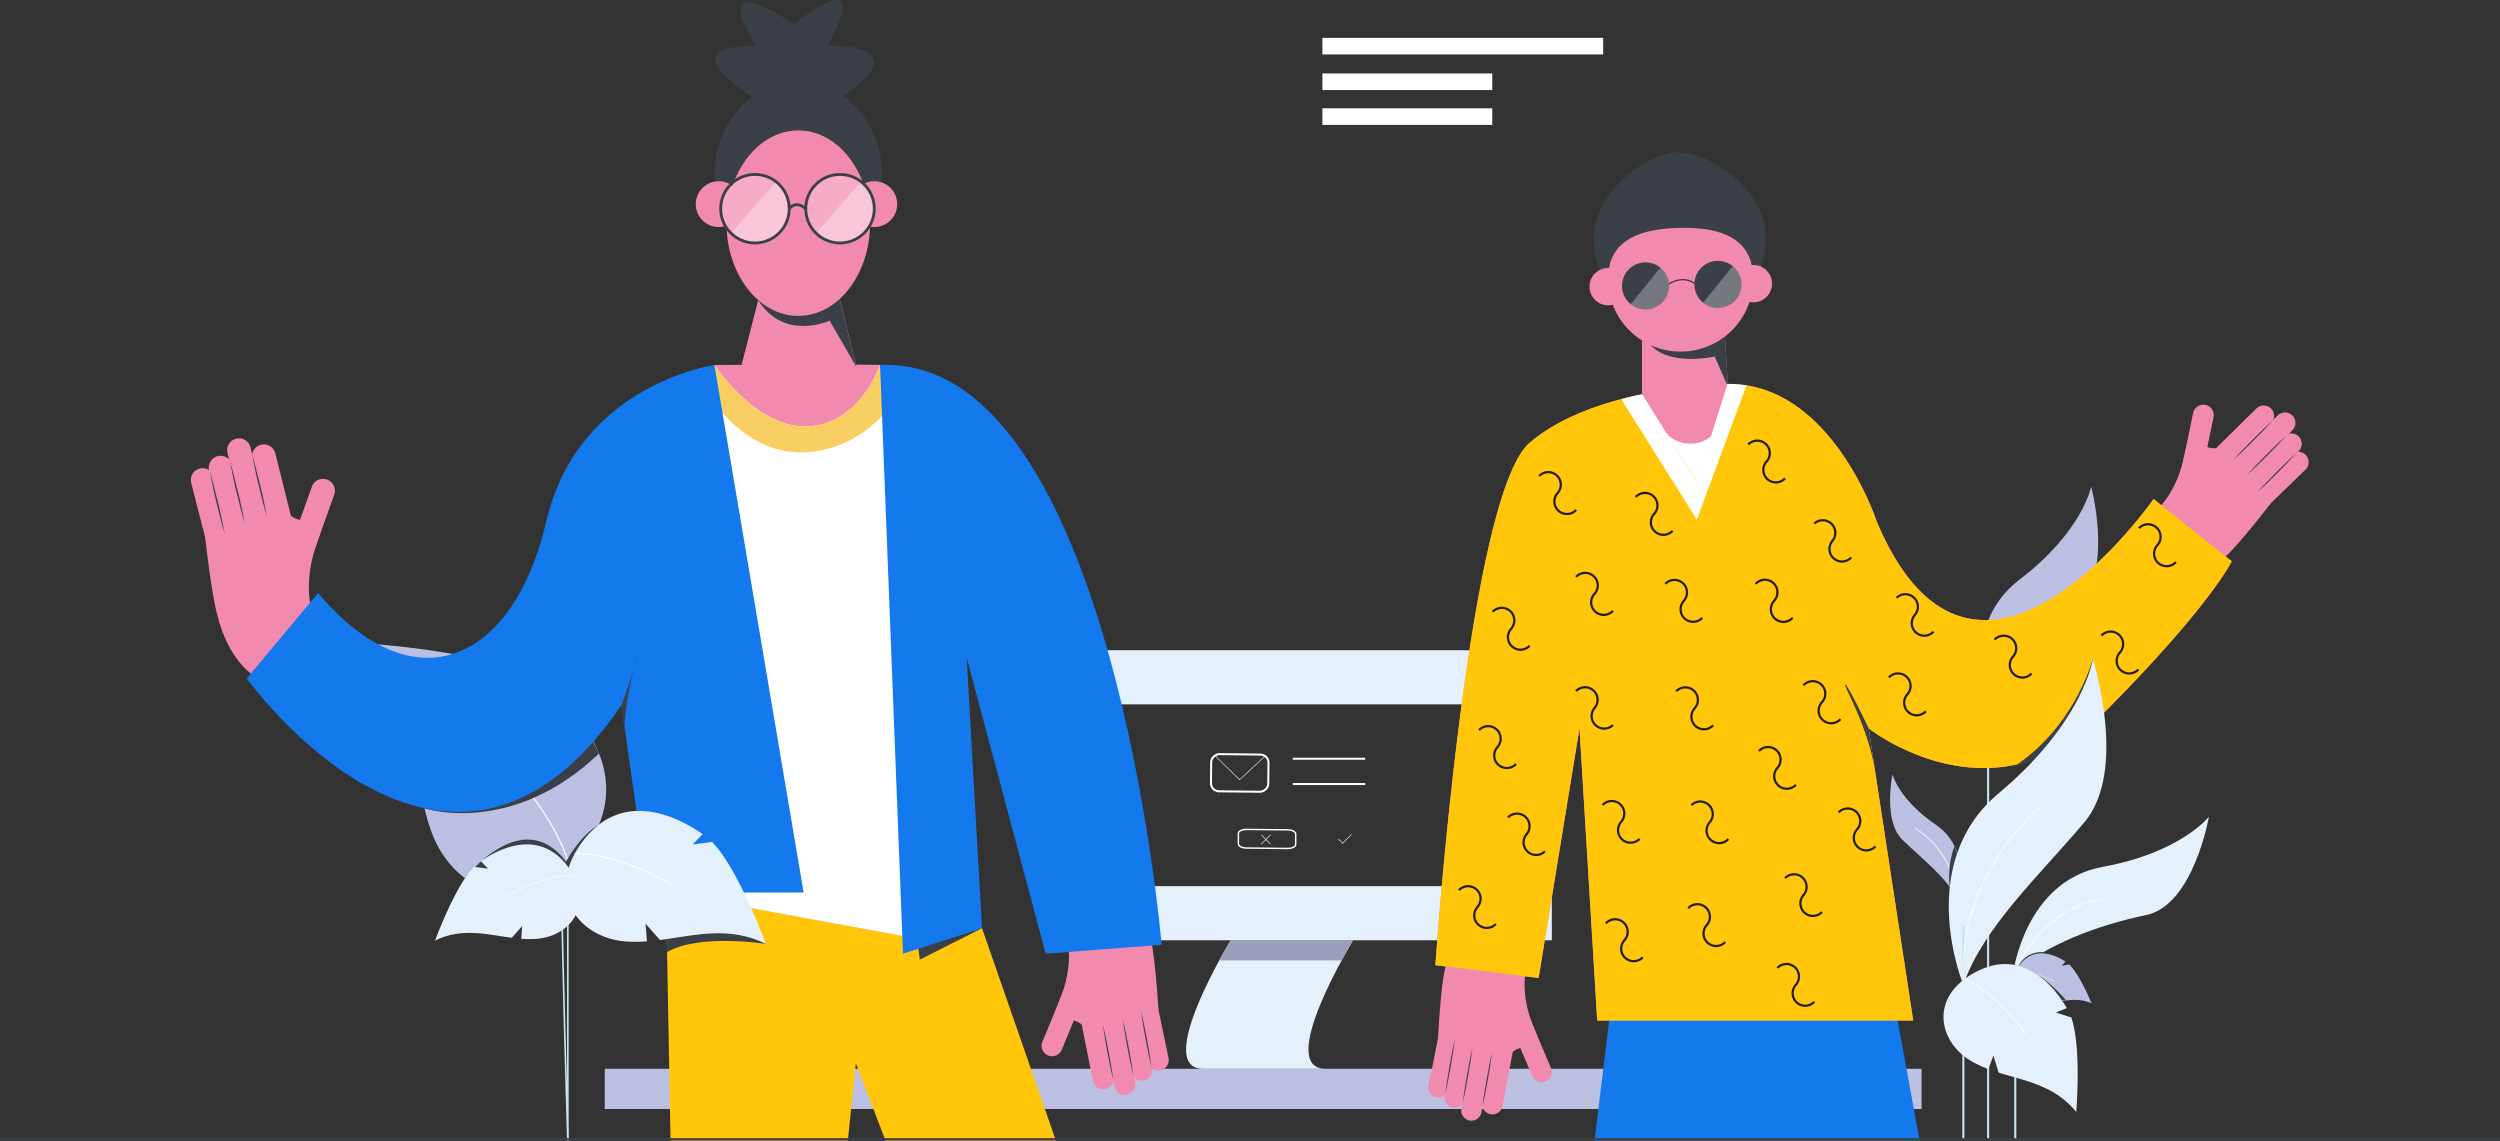 <svg xmlns="http://www.w3.org/2000/svg" width="1007.6" height="460.028" viewBox="0 0 1007.6 460.028">
  <rect x="0" y="0" width="1007.6" height="460.028" fill="#333333" stroke="none"/>
  <g id="step3" transform="translate(0 -3.641)">
    <g id="Layer_1" data-name="Layer 1">
      <path id="Path_745" data-name="Path 745" d="M810.51,697.67s6.17-20.35-8.85-30.56-17.51-20.31-17.51-20.31-3.92,18.64,4,26.35S806.37,688.62,810.51,697.67Z" transform="translate(-21.4 -331.04)" fill="#bbc0e3"/>
      <line id="Line_9" data-name="Line 9" y2="177.79" transform="translate(801.29 285.06)" fill="none" stroke="#c1e6ee" stroke-miterlimit="10" stroke-width="0.85"/>
      <path id="Path_746" data-name="Path 746" d="M822.69,623s-12.84-35.27,12.64-54.7,28.9-37.5,28.9-37.5,8.71,32.49-4.48,46.84S829.1,606.6,822.69,623Z" transform="translate(-21.4 -331.04)" fill="#bbc0e3"/>
      <rect id="Rectangle_278" data-name="Rectangle 278" width="530.74" height="16.21" transform="translate(243.74 434.4)" fill="#bbc0e3"/>
      <rect id="Rectangle_279" data-name="Rectangle 279" width="113.16" height="6.68" transform="translate(532.98 18.9)" fill="#fff"/>
      <rect id="Rectangle_280" data-name="Rectangle 280" width="68.47" height="6.68" transform="translate(532.98 33.26)" fill="#fff"/>
      <rect id="Rectangle_281" data-name="Rectangle 281" width="68.47" height="6.68" transform="translate(532.98 47.3)" fill="#fff"/>
      <path id="Path_749" data-name="Path 749" d="M241.81,611.68l-4.11,7-1.68-11c-18.93-10.24-63.7-13.39-63.7-13.39,15.68,17.32,15.62,37.51,18.52,56.93l11,5.37-9.72,2a77.222,77.222,0,0,0,3.52,12.27c9.64,24.84,39.55,35.87,61.21,6.55C277.61,649.33,257.45,624.42,241.81,611.68Z" transform="translate(-21.4 -331.04)" fill="#bbc0e3"/>
      <path id="Path_750" data-name="Path 750" d="M250.88,684.32s-2.3-17.7-31-47.63" transform="translate(-21.4 -331.04)" fill="none" stroke="#fff" stroke-miterlimit="10" stroke-width="0.51"/>
      <path id="Path_751" data-name="Path 751" d="M192.55,660.5s35,11.55,70.27-22.12c0,0-4.84-10.06-6-10.74S192.55,660.5,192.55,660.5Z" transform="translate(-21.4 -331.04)" fill="#3a3f48"/>
      <rect id="Rectangle_283" data-name="Rectangle 283" width="200.58" height="21.82" transform="translate(424.87 265.7)" fill="#e5f0fd"/>
      <rect id="Rectangle_284" data-name="Rectangle 284" width="200.58" height="21.82" transform="translate(424.87 360.79)" fill="#e5f0fd"/>
      <rect id="Rectangle_286" data-name="Rectangle 286" width="14.99" height="23.1" rx="3.27" transform="translate(488.028 322.537) rotate(-89.38)" fill="none" stroke="#fff" stroke-miterlimit="10" stroke-width="0.82"/>
      <path id="Path_752" data-name="Path 752" d="M489.58,308.1l10.02,9.8,10.28-9.56" fill="none" stroke="#fff" stroke-miterlimit="10" stroke-width="0.23"/>
      <path id="Path_753" data-name="Path 753" d="M543.61,675.05c0,.9-1.48,1.62-3.28,1.6l-16.56-.18c-1.81,0-3.26-.77-3.25-1.67v-4.23c0-.9,1.48-1.61,3.29-1.6l16.56.18c1.8,0,3.26.77,3.25,1.67Z" transform="translate(-21.4 -331.04)" fill="none" stroke="#fff" stroke-miterlimit="10" stroke-width="0.58"/>
      <line id="Line_10" data-name="Line 10" x2="29.18" transform="translate(521.04 309.44)" fill="none" stroke="#fff" stroke-miterlimit="10" stroke-width="0.82"/>
      <line id="Line_11" data-name="Line 11" x2="29.18" transform="translate(521.04 319.64)" fill="none" stroke="#fff" stroke-miterlimit="10" stroke-width="0.82"/>
      <line id="Line_12" data-name="Line 12" x2="3.65" y2="3.65" transform="translate(508.39 340.15)" fill="none" stroke="#fff" stroke-miterlimit="10" stroke-width="0.23"/>
      <line id="Line_13" data-name="Line 13" x2="1.83" y2="1.83" transform="translate(539.4 341.77)" fill="none" stroke="#fff" stroke-miterlimit="10" stroke-width="0.23"/>
      <line id="Line_14" data-name="Line 14" x1="3.65" y2="3.66" transform="translate(541.05 339.94)" fill="none" stroke="#fff" stroke-miterlimit="10" stroke-width="0.23"/>
      <line id="Line_15" data-name="Line 15" x1="3.89" y2="3.89" transform="translate(508.27 340.03)" fill="none" stroke="#fff" stroke-miterlimit="10" stroke-width="0.23"/>
      <path id="Path_755" data-name="Path 755" d="M268.42,363.36l1.84,100.3h71.42l3.26-31.48,12.07,31.48h68.66l-29.88-85.92Z" fill="#ffc60a"/>
      <path id="Path_756" data-name="Path 756" d="M289.82,694.4l95.24,17.46,31.1-17.46L376.1,481.78s-.51-.34-66.77,0Z" transform="translate(-21.4 -331.04)" fill="#f289af"/>
      <path id="Path_757" data-name="Path 757" d="M361.19,373.34c31.65-21.42-6.31-20.2-6.31-20.2,19.82-35.59-13.39-8.76-13.39-8.76-37.17-24.08-15.39,8.76-15.39,8.76-36.29,0-1.35,20.45-1.35,20.45h0c-9.23,6.67-15.34,18.21-15.34,31.33,0,20.64,15.1,37.38,33.73,37.38s33.73-16.74,33.73-37.38C376.88,391.63,370.62,380,361.19,373.34Z" transform="translate(-21.4 -331.04)" fill="#3a3f48"/>
      <path id="Path_758" data-name="Path 758" d="M305.64,124.4l-6.74,26.29,46.33.91-6.74-27.2Z" fill="#f289af"/>
      <path id="Path_759" data-name="Path 759" d="M327,455.44l-.05.2h0c10.6,16.79,28.83,8.25,28.83,8.25l10.81,18.75-6.74-27.2Z" transform="translate(-21.4 -331.04)" fill="#3a3f48"/>
      <ellipse id="Ellipse_146" data-name="Ellipse 146" cx="28.94" cy="37.38" rx="28.94" ry="37.38" transform="translate(292.81 56.2)" fill="#f289af"/>
      <circle id="Ellipse_147" data-name="Ellipse 147" cx="9.24" cy="9.24" r="9.24" transform="translate(280.42 76.68)" fill="#f289af"/>
      <circle id="Ellipse_148" data-name="Ellipse 148" cx="13.81" cy="13.81" r="13.81" transform="translate(290.47 73.95)" fill="#fff" opacity="0.3"/>
      <path id="Path_760" data-name="Path 760" d="M334.15,407.89l-18.09,20.8a13.8,13.8,0,1,0,19.822-19.2L334.16,407.9Z" transform="translate(-21.4 -331.04)" fill="#fff" opacity="0.3"/>
      <circle id="Ellipse_149" data-name="Ellipse 149" cx="9.24" cy="9.24" r="9.24" transform="translate(343.13 76.68)" fill="#f289af"/>
      <circle id="Ellipse_150" data-name="Ellipse 150" cx="13.81" cy="13.81" r="13.81" transform="translate(290.47 73.95)" fill="none" stroke="#3a3f48" stroke-miterlimit="10" stroke-width="1.14"/>
      <circle id="Ellipse_151" data-name="Ellipse 151" cx="13.81" cy="13.81" r="13.81" transform="translate(324.75 73.95)" fill="#fff" opacity="0.3"/>
      <path id="Path_761" data-name="Path 761" d="M368.43,407.89l-18.09,20.8a13.8,13.8,0,1,0,19.822-19.2L368.44,407.9Z" transform="translate(-21.4 -331.04)" fill="#fff" opacity="0.3"/>
      <circle id="Ellipse_152" data-name="Ellipse 152" cx="13.81" cy="13.81" r="13.81" transform="translate(324.75 73.95)" fill="none" stroke="#3a3f48" stroke-miterlimit="10" stroke-width="1.14"/>
      <path id="Path_762" data-name="Path 762" d="M339.49,418.8s2.47-3.64,6.66,0" transform="translate(-21.4 -331.04)" fill="none" stroke="#3a3f48" stroke-miterlimit="10" stroke-width="1.14"/>
      <path id="Path_763" data-name="Path 763" d="M454.33,732a4.22,4.22,0,0,0-4.54,2.56l-8.19,19.81a4.23,4.23,0,1,0,7.81,3.23l8.18-19.81a4.22,4.22,0,0,0-3.26-5.79Z" transform="translate(-21.4 -331.04)" fill="#f289af"/>
      <path id="Path_764" data-name="Path 764" d="M484.13,735a4.05,4.05,0,0,0-1.51,0,4.21,4.21,0,0,0-3.27,5l4.74,22.8a4.223,4.223,0,0,0,8.27-1.72l-4.74-22.8A4.22,4.22,0,0,0,484.13,735Z" transform="translate(-21.4 -331.04)" fill="#f289af"/>
      <path id="Path_765" data-name="Path 765" d="M476.83,738a4.23,4.23,0,0,0-4.76,5.11L477.49,767a4.225,4.225,0,0,0,8.24-1.87l-5.43-23.91a4.22,4.22,0,0,0-3.47-3.22Z" transform="translate(-21.4 -331.04)" fill="#f289af"/>
      <path id="Path_766" data-name="Path 766" d="M470.39,740.94a4.312,4.312,0,0,0-1.43,0,4.22,4.22,0,0,0-3.37,4.93l5,26.69a4.222,4.222,0,0,0,8.3-1.55l-5-26.7A4.23,4.23,0,0,0,470.39,740.94Z" transform="translate(-21.4 -331.04)" fill="#f289af"/>
      <path id="Path_767" data-name="Path 767" d="M462.15,742.6a4.049,4.049,0,0,0-1.47,0,4.23,4.23,0,0,0-3.31,5l4.49,22.55a4.23,4.23,0,1,0,8.29-1.65l-4.5-22.5A4.22,4.22,0,0,0,462.15,742.6Z" transform="translate(-21.4 -331.04)" fill="#f289af"/>
      <path id="Path_768" data-name="Path 768" d="M449.6,746.08s6.38-2.45,10.86,5.16,27.85-9.66,27.85-9.66-1.71-28.73-4.22-31.54-32.43,4.12-32.43,4.12,2.56,9.68-3.12,23.41S449.6,746.08,449.6,746.08Z" transform="translate(-21.4 -331.04)" fill="#f289af"/>
      <path id="Path_769" data-name="Path 769" d="M470.14,770.2c-.46-1.86-.87-3.74-1.26-5.61s-.75-3.75-1.12-5.63l-1-5.65c-.31-1.89-.61-3.78-.86-5.68.47,1.86.87,3.73,1.26,5.6l1.12,5.63c.33,1.89.69,3.77,1,5.66S469.9,768.29,470.14,770.2Z" transform="translate(-21.4 -331.04)" fill="#3a3f48"/>
      <path id="Path_770" data-name="Path 770" d="M478.17,768.13c-.46-1.86-.87-3.73-1.26-5.6s-.74-3.76-1.12-5.63l-1-5.66c-.31-1.88-.61-3.77-.85-5.68.46,1.86.86,3.74,1.26,5.61l1.11,5.63c.33,1.88.69,3.76,1,5.65S477.93,766.23,478.17,768.13Z" transform="translate(-21.4 -331.04)" fill="#3a3f48"/>
      <path id="Path_771" data-name="Path 771" d="M485.5,764.76c-.46-1.86-.86-3.73-1.25-5.6s-.75-3.76-1.12-5.63l-1-5.66c-.31-1.89-.61-3.78-.85-5.68.46,1.86.87,3.73,1.26,5.61l1.12,5.63c.33,1.88.68,3.76,1,5.65S485.26,762.86,485.5,764.76Z" transform="translate(-21.4 -331.04)" fill="#3a3f48"/>
      <path id="Path_772" data-name="Path 772" d="M149.16,553.44c5.66-15.8-1.65-9.54-1.65-9.54s-7.06,3.1-12.54-5.23-30.89,12.4-30.89,12.4,2.58,23.95,5.21,32.55h0c.14.46,3.22,14.56,13.21,22.53,8.24,6.57,19.14-17.14,22.7-25.65l1.72-.48a20.545,20.545,0,0,1-.54-2.45h0C145.72,573.53,145.11,564.78,149.16,553.44Z" transform="translate(-21.4 -331.04)" fill="#f289af"/>
      <path id="Path_773" data-name="Path 773" d="M142.94,560a4.75,4.75,0,0,0,5-3.14l8.16-22.79a4.779,4.779,0,0,0-9-3.22l-8.16,22.8a4.76,4.76,0,0,0,4,6.35Z" transform="translate(-21.4 -331.04)" fill="#f289af"/>
      <path id="Path_774" data-name="Path 774" d="M109.16,558.32a4.869,4.869,0,0,0,1.69-.12,4.78,4.78,0,0,0,3.42-5.82l-6.58-25.46a4.771,4.771,0,0,0-9.24,2.38L105,554.77a4.76,4.76,0,0,0,4.16,3.55Z" transform="translate(-21.4 -331.04)" fill="#f289af"/>
      <path id="Path_775" data-name="Path 775" d="M117.23,554.55a4.721,4.721,0,0,0,1.78-.15,4.77,4.77,0,0,0,3.31-5.87l-7.41-26.69a4.775,4.775,0,0,0-9.2,2.56l7.42,26.68A4.78,4.78,0,0,0,117.23,554.55Z" transform="translate(-21.4 -331.04)" fill="#f289af"/>
      <path id="Path_776" data-name="Path 776" d="M124.34,550.82a4.581,4.581,0,0,0,1.6-.1,4.78,4.78,0,0,0,3.54-5.75l-7.09-29.84a4.77,4.77,0,1,0-9.28,2.2l7.09,29.85A4.77,4.77,0,0,0,124.34,550.82Z" transform="translate(-21.4 -331.04)" fill="#f289af"/>
      <path id="Path_777" data-name="Path 777" d="M133.53,548.51a4.681,4.681,0,0,0,1.66-.12,4.76,4.76,0,0,0,3.47-5.78l-6.29-25.21a4.773,4.773,0,1,0-9.26,2.32l6.3,25.2a4.78,4.78,0,0,0,4.12,3.59Z" transform="translate(-21.4 -331.04)" fill="#f289af"/>
      <path id="Path_778" data-name="Path 778" d="M123,517.8c.62,2.08,1.18,4.17,1.72,6.26s1,4.19,1.57,6.29,1,4.21,1.43,6.32.89,4.24,1.27,6.37c-.62-2.08-1.18-4.17-1.73-6.26s-1-4.19-1.56-6.29-1-4.21-1.43-6.32S123.41,519.94,123,517.8Z" transform="translate(-21.4 -331.04)" fill="#3a3f48"/>
      <path id="Path_779" data-name="Path 779" d="M114.08,520.57c.62,2.07,1.18,4.16,1.72,6.25s1,4.2,1.57,6.29,1,4.21,1.43,6.33.89,4.23,1.27,6.36c-.63-2.07-1.18-4.16-1.73-6.25s-1-4.2-1.56-6.3-1-4.21-1.43-6.32S114.45,522.7,114.08,520.57Z" transform="translate(-21.4 -331.04)" fill="#3a3f48"/>
      <path id="Path_780" data-name="Path 780" d="M106,524.77c.63,2.07,1.18,4.16,1.73,6.25s1,4.2,1.57,6.3,1,4.21,1.43,6.32.89,4.23,1.26,6.36c-.62-2.07-1.17-4.16-1.72-6.25s-1-4.2-1.57-6.29-1-4.21-1.43-6.33S106.36,526.9,106,524.77Z" transform="translate(-21.4 -331.04)" fill="#3a3f48"/>
      <path id="Path_781" data-name="Path 781" d="M376.1,481.78c-6,15.58-17.44,24.78-30,24.78-15.37,0-28.45-13.2-36.82-24.78L289.82,694.4l95.24,17.46,31.1-17.46Z" transform="translate(-21.4 -331.04)" fill="#fff"/>
      <path id="Path_782" data-name="Path 782" d="M376.1,481.78c-6,15.58-17.44,24.78-30,24.78-15.37,0-28.45-13.2-36.82-24.78l-1.23,13.41c5.31,7.7,14,17,26.4,20.49,15.13,4.3,33.55-1.89,44.93-16.23Z" transform="translate(-21.4 -331.04)" fill="#f9cf63"/>
      <path id="Path_783" data-name="Path 783" d="M395.79,377.74,370.7,390.41l-1.56-12.67Z" fill="#3a3f48"/>
      <path id="Path_784" data-name="Path 784" d="M309.33,481.78s-54.95,7.71-67.79,63.17-52.38,75.5-91.93,28.76l-28.76,34.41s81.15,113.5,151,10.79l10.79,75.49h62.65Z" transform="translate(-21.4 -331.04)" fill="#1479ec"/>
      <path id="Path_785" data-name="Path 785" d="M376.1,481.78l9.24,237.28,31.85-10.27L411,599.65l31.85,119.41,46.73-3.6S469.57,477.67,376.1,481.78Z" transform="translate(-21.4 -331.04)" fill="#1479ec"/>
      <path id="Path_786" data-name="Path 786" d="M764.52,413.24H648.76l-6.12,50.42H773.73Z" fill="#1479ec"/>
      <path id="Path_787" data-name="Path 787" d="M901.68,518.64c3-14.45,5.62-6.41,5.62-6.41s3.88,5.57,11.81,1.83,17.51,23.47,17.51,23.47-12.92,16.8-18.83,22.05h0c-.32.28-9.09,9.46-20.25,10.86-9.2,1.16-6.51-21.65-5.28-29.66l-1.08-1.15a16.913,16.913,0,0,0,1.53-1.6h0C895.06,535.31,899.54,529,901.68,518.64Z" transform="translate(-21.4 -331.04)" fill="#f289af"/>
      <path id="Path_788" data-name="Path 788" d="M903.34,526.45a4.2,4.2,0,0,1-2.31-4.64L905.35,501a4.2,4.2,0,0,1,8.22,1.71l-4.32,20.85a4.2,4.2,0,0,1-5,3.26A4.075,4.075,0,0,1,903.34,526.45Z" transform="translate(-21.4 -331.04)" fill="#f289af"/>
      <path id="Path_789" data-name="Path 789" d="M929.49,540.65a4.12,4.12,0,0,1-1.22-.88,4.19,4.19,0,0,1,.1-5.93L945,517.74a4.2,4.2,0,0,1,5.84,6l-16.62,16.1a4.22,4.22,0,0,1-4.73.81Z" transform="translate(-21.4 -331.04)" fill="#f289af"/>
      <path id="Path_790" data-name="Path 790" d="M925.16,534.11a4.19,4.19,0,0,1-1.07-6.86l17.8-16.63a4.2,4.2,0,1,1,5.73,6.13l-17.8,16.64a4.18,4.18,0,0,1-4.66.72Z" transform="translate(-21.4 -331.04)" fill="#f289af"/>
      <path id="Path_791" data-name="Path 791" d="M921.53,528.05a3.929,3.929,0,0,1-1.16-.81,4.2,4.2,0,0,1,0-5.93l19-19.17a4.211,4.211,0,0,1,6,5.91l-19,19.17a4.18,4.18,0,0,1-4.84.83Z" transform="translate(-21.4 -331.04)" fill="#f289af"/>
      <path id="Path_792" data-name="Path 792" d="M915.68,522.1a4.2,4.2,0,0,1-1.14-6.78l16.28-16a4.2,4.2,0,0,1,5.89,6l-16.28,16A4.2,4.2,0,0,1,915.68,522.1Z" transform="translate(-21.4 -331.04)" fill="#f289af"/>
      <path id="Path_793" data-name="Path 793" d="M937.64,503.86c-1.26,1.43-2.56,2.82-3.87,4.2s-2.64,2.73-4,4.09l-4.06,4c-1.37,1.32-2.74,2.63-4.16,3.9,1.26-1.43,2.56-2.81,3.87-4.19l4-4.1c1.36-1.33,2.69-2.68,4.06-4S936.23,505.13,937.64,503.86Z" transform="translate(-21.4 -331.04)" fill="#3a3f48"/>
      <path id="Path_794" data-name="Path 794" d="M943.1,510c-1.26,1.43-2.56,2.82-3.87,4.2s-2.65,2.72-4,4.09l-4.06,4c-1.37,1.32-2.75,2.63-4.17,3.9,1.26-1.43,2.57-2.81,3.87-4.19l4-4.1c1.35-1.33,2.69-2.69,4.06-4S941.68,511.31,943.1,510Z" transform="translate(-21.4 -331.04)" fill="#3a3f48"/>
      <path id="Path_795" data-name="Path 795" d="M947.25,516.91c-1.26,1.42-2.56,2.81-3.87,4.19s-2.65,2.73-4,4.1l-4.06,4c-1.37,1.32-2.75,2.64-4.17,3.91,1.26-1.43,2.57-2.82,3.87-4.2l4-4.09c1.35-1.34,2.69-2.69,4.06-4S945.83,518.18,947.25,516.91Z" transform="translate(-21.4 -331.04)" fill="#3a3f48"/>
      <path id="Path_796" data-name="Path 796" d="M639.6,748.84c5.63,13.3-1,8.28-1,8.28s-6.22-2.32-10.52,5.11S601,753.08,601,753.08s1-20.71,2.88-28.23h0c.1-.4,2-12.68,10.25-20,6.77-6.06,17.29,13.8,20.77,20.93l1.5.33a17.167,17.167,0,0,0-.34,2.13h0C635.65,731.74,635.55,739.29,639.6,748.84Z" transform="translate(-21.4 -331.04)" fill="#f289af"/>
      <path id="Path_797" data-name="Path 797" d="M633.92,743.47a4.11,4.11,0,0,1,4.44,2.45l8.13,19.2a4.1,4.1,0,0,1-7.56,3.2l-8.13-19.19a4.11,4.11,0,0,1,2.18-5.39A4,4,0,0,1,633.92,743.47Z" transform="translate(-21.4 -331.04)" fill="#f289af"/>
      <path id="Path_798" data-name="Path 798" d="M605,746.6a4.278,4.278,0,0,1,1.47,0,4.1,4.1,0,0,1,3.22,4.83l-4.41,22.21a4.11,4.11,0,1,1-8.06-1.6l4.42-22.21A4.11,4.11,0,0,1,605,746.6Z" transform="translate(-21.4 -331.04)" fill="#f289af"/>
      <path id="Path_799" data-name="Path 799" d="M612.09,749.45a4.16,4.16,0,0,1,1.53,0,4.1,4.1,0,0,1,3.14,4.89l-5.07,23.3a4.1,4.1,0,1,1-8-1.74l5.07-23.31a4.12,4.12,0,0,1,3.33-3.14Z" transform="translate(-21.4 -331.04)" fill="#f289af"/>
      <path id="Path_800" data-name="Path 800" d="M618.38,752.31a3.772,3.772,0,0,1,1.38,0,4.1,4.1,0,0,1,3.33,4.76l-4.63,26a4.11,4.11,0,0,1-8.09-1.44l4.63-26a4.1,4.1,0,0,1,3.38-3.32Z" transform="translate(-21.4 -331.04)" fill="#f289af"/>
      <path id="Path_801" data-name="Path 801" d="M626.4,753.85a3.831,3.831,0,0,1,1.43,0,4.11,4.11,0,0,1,3.27,4.8l-4.18,22a4.11,4.11,0,0,1-8.07-1.53l4.18-22a4.1,4.1,0,0,1,3.37-3.27Z" transform="translate(-21.4 -331.04)" fill="#f289af"/>
      <path id="Path_802" data-name="Path 802" d="M618.87,780.76c.44-3.71,1.08-7.37,1.7-11l1-5.49c.37-1.82.74-3.65,1.18-5.46-.22,1.85-.5,3.69-.78,5.53l-.92,5.51C620.41,773.47,619.74,777.13,618.87,780.76Z" transform="translate(-21.4 -331.04)" fill="#3a3f48"/>
      <path id="Path_803" data-name="Path 803" d="M611,778.82c.44-3.7,1.08-7.37,1.7-11l1-5.49c.37-1.82.74-3.65,1.18-5.46-.22,1.85-.5,3.69-.78,5.53l-.92,5.51C612.58,771.53,611.91,775.19,611,778.82Z" transform="translate(-21.4 -331.04)" fill="#3a3f48"/>
      <path id="Path_804" data-name="Path 804" d="M603.88,775.6c.44-3.7,1.08-7.37,1.7-11l1-5.48c.36-1.83.74-3.65,1.17-5.46-.21,1.85-.49,3.69-.77,5.53l-.92,5.5C605.41,768.31,604.75,772,603.88,775.6Z" transform="translate(-21.4 -331.04)" fill="#3a3f48"/>
      <path id="Path_805" data-name="Path 805" d="M683.17,460.6v33l34.7-2.9-1.48-24.93S682.71,453.06,683.17,460.6Z" transform="translate(-21.4 -331.04)" fill="#f289af"/>
      <path id="Path_806" data-name="Path 806" d="M686.79,473.84c8,8.64,25.71,4.51,25.71,4.51l5.37,12.33L716.64,470C705.09,471,686.79,473.84,686.79,473.84Z" transform="translate(-21.4 -331.04)" fill="#3a3f48"/>
      <circle id="Ellipse_153" data-name="Ellipse 153" cx="29.27" cy="29.27" r="29.27" transform="translate(648.09 86.81)" fill="#f289af"/>
      <path id="Path_807" data-name="Path 807" d="M669.5,447.73c-.34-16.17,12.67-20.87,28.84-21.21s29.35,3.83,29.69,20c0,.84,0,1.67-.06,2.49a34.569,34.569,0,0,0,5.17-18.95c-.4-19.17-22.81-34.26-35.43-34s-34.4,16.26-34,35.44a34.509,34.509,0,0,0,5.95,18.72C669.57,449.39,669.51,448.57,669.5,447.73Z" transform="translate(-21.4 -331.04)" fill="#3a3f48"/>
      <circle id="Ellipse_154" data-name="Ellipse 154" cx="7.53" cy="7.53" r="7.53" transform="translate(640.62 111.65)" fill="#f289af"/>
      <circle id="Ellipse_155" data-name="Ellipse 155" cx="9.48" cy="9.48" r="9.48" transform="translate(653.73 109.39)" fill="#3a3f48"/>
      <circle id="Ellipse_156" data-name="Ellipse 156" cx="7.53" cy="7.53" r="7.53" transform="translate(699.15 110.44)" fill="#f289af"/>
      <circle id="Ellipse_157" data-name="Ellipse 157" cx="9.48" cy="9.48" r="9.48" transform="translate(682.91 108.78)" fill="#3a3f48"/>
      <path id="Path_808" data-name="Path 808" d="M693.2,449.73s6.06-5.11,12-.25" transform="translate(-21.4 -331.04)" fill="none" stroke="#3a3f48" stroke-miterlimit="10" stroke-width="0.54"/>
      <path id="Path_809" data-name="Path 809" d="M692,455.87a9.48,9.48,0,0,0-1.4-13.33l-11.94,14.73a9.48,9.48,0,0,0,13.34-1.4Z" transform="translate(-21.4 -331.04)" fill="#fff" opacity="0.3"/>
      <path id="Path_810" data-name="Path 810" d="M721.16,455.27a9.47,9.47,0,0,0-1.4-13.33l-11.93,14.73a9.48,9.48,0,0,0,13.33-1.4Z" transform="translate(-21.4 -331.04)" fill="#fff" opacity="0.3"/>
      <path id="Path_811" data-name="Path 811" d="M710.66,490s-47.58,1.59-72.74,23.16-38,210.57-38,210.57l41.6,5.14L658,628.19,665.14,746H792.5l-18-117.8s49.47,39.2,93.64-5,52.73-62.31,52.73-62.31l-31.5-25.09s-71.9,103.49-111.62,9C777.78,544.82,757.58,482.84,710.66,490Z" transform="translate(-21.4 -331.04)" fill="#f289af"/>
      <path id="Path_812" data-name="Path 812" d="M713.19,508.39a13.33,13.33,0,0,1-21,0h-1V544.1h46.63V508.39Z" transform="translate(-21.4 -331.04)" fill="#fff"/>
      <path id="Path_813" data-name="Path 813" d="M889.4,535.82s-71.9,103.49-111.62,9c0,0-16.13-49.46-53-54.91-2,4-5.69,11.61-9,19.73a8.94,8.94,0,0,1-6.17,5.56l-4.27,13.6L695.39,513c-1.3-.56-2.09-1-2.09-1l-11.14-18.22c-14.73,3.17-32.09,8.92-44.24,19.33-25.17,21.58-38,210.57-38,210.57l41.6,5.14L658,628.19,665.14,746H792.5l-18-117.8s49.47,39.2,93.64-5,52.73-62.31,52.73-62.31Z" transform="translate(-21.4 -331.04)" fill="#ffc60a"/>
      <path id="Path_814" data-name="Path 814" d="M725.31,490a44.829,44.829,0,0,0-7.69-.57L705.26,528.8l-22-35.22c-2.73.57-5.56,1.23-8.43,2l30.47,48.53Z" transform="translate(-21.4 -331.04)" fill="#fff"/>
      <path id="Path_815" data-name="Path 815" d="M656.66,540.19a5.052,5.052,0,1,1-7.38-6.9" transform="translate(-21.4 -331.04)" fill="none" stroke="#231f20" stroke-miterlimit="10" stroke-width="0.9"/>
      <path id="Path_816" data-name="Path 816" d="M641.77,526.53a5.052,5.052,0,0,1,7.38,6.9" transform="translate(-21.4 -331.04)" fill="none" stroke="#231f20" stroke-miterlimit="10" stroke-width="0.9"/>
      <path id="Path_817" data-name="Path 817" d="M707.49,583.68a5.048,5.048,0,1,1-7.37-6.9" transform="translate(-21.4 -331.04)" fill="none" stroke="#231f20" stroke-miterlimit="10" stroke-width="0.9"/>
      <path id="Path_818" data-name="Path 818" d="M692.61,570a5.048,5.048,0,0,1,7.37,6.9" transform="translate(-21.4 -331.04)" fill="none" stroke="#231f20" stroke-miterlimit="10" stroke-width="0.9"/>
      <path id="Path_819" data-name="Path 819" d="M671.49,580.85a5.052,5.052,0,1,1-7.38-6.9" transform="translate(-21.4 -331.04)" fill="none" stroke="#231f20" stroke-miterlimit="10" stroke-width="0.9"/>
      <path id="Path_820" data-name="Path 820" d="M656.6,567.19a5.062,5.062,0,1,1,7.4,6.91" transform="translate(-21.4 -331.04)" fill="none" stroke="#231f20" stroke-miterlimit="10" stroke-width="0.9"/>
      <path id="Path_821" data-name="Path 821" d="M637.91,594.92a5.048,5.048,0,1,1-7.37-6.9" transform="translate(-21.4 -331.04)" fill="none" stroke="#231f20" stroke-miterlimit="10" stroke-width="0.9"/>
      <path id="Path_822" data-name="Path 822" d="M623,581.26a5.051,5.051,0,0,1,7.37,6.91" transform="translate(-21.4 -331.04)" fill="none" stroke="#231f20" stroke-miterlimit="10" stroke-width="0.9"/>
      <path id="Path_823" data-name="Path 823" d="M671.49,626.89a5.06,5.06,0,0,1-7.38-6.91" transform="translate(-21.4 -331.04)" fill="none" stroke="#231f20" stroke-miterlimit="10" stroke-width="0.9"/>
      <path id="Path_824" data-name="Path 824" d="M656.6,613.23a5.052,5.052,0,0,1,7.38,6.9" transform="translate(-21.4 -331.04)" fill="none" stroke="#231f20" stroke-miterlimit="10" stroke-width="0.9"/>
      <path id="Path_825" data-name="Path 825" d="M632.42,642.58a5.052,5.052,0,1,1-7.38-6.9" transform="translate(-21.4 -331.04)" fill="none" stroke="#231f20" stroke-miterlimit="10" stroke-width="0.9"/>
      <path id="Path_826" data-name="Path 826" d="M617.53,628.92a5.052,5.052,0,0,1,7.38,6.9" transform="translate(-21.4 -331.04)" fill="none" stroke="#231f20" stroke-miterlimit="10" stroke-width="0.9"/>
      <path id="Path_827" data-name="Path 827" d="M644.06,677.82a5.06,5.06,0,0,1-7.38-6.91" transform="translate(-21.4 -331.04)" fill="none" stroke="#231f20" stroke-miterlimit="10" stroke-width="0.9"/>
      <path id="Path_828" data-name="Path 828" d="M629.17,664.16a5.052,5.052,0,0,1,7.38,6.9" transform="translate(-21.4 -331.04)" fill="none" stroke="#231f20" stroke-miterlimit="10" stroke-width="0.9"/>
      <path id="Path_829" data-name="Path 829" d="M624.3,707.09a5.048,5.048,0,0,1-7.37-6.9" transform="translate(-21.4 -331.04)" fill="none" stroke="#231f20" stroke-miterlimit="10" stroke-width="0.9"/>
      <path id="Path_830" data-name="Path 830" d="M609.42,693.44a5.048,5.048,0,0,1,7.37,6.9" transform="translate(-21.4 -331.04)" fill="none" stroke="#231f20" stroke-miterlimit="10" stroke-width="0.9"/>
      <path id="Path_831" data-name="Path 831" d="M711.86,627a5.048,5.048,0,1,1-7.37-6.9" transform="translate(-21.4 -331.04)" fill="none" stroke="#231f20" stroke-miterlimit="10" stroke-width="0.9"/>
      <path id="Path_832" data-name="Path 832" d="M697,613.3a5.048,5.048,0,0,1,7.37,6.9" transform="translate(-21.4 -331.04)" fill="none" stroke="#231f20" stroke-miterlimit="10" stroke-width="0.9"/>
      <path id="Path_833" data-name="Path 833" d="M682.23,672.77a5.052,5.052,0,0,1-7.38-6.9" transform="translate(-21.4 -331.04)" fill="none" stroke="#231f20" stroke-miterlimit="10" stroke-width="0.9"/>
      <path id="Path_834" data-name="Path 834" d="M667.35,659.11a5.048,5.048,0,0,1,7.37,6.9" transform="translate(-21.4 -331.04)" fill="none" stroke="#231f20" stroke-miterlimit="10" stroke-width="0.9"/>
      <path id="Path_835" data-name="Path 835" d="M718,672.84a5.052,5.052,0,1,1-7.38-6.9" transform="translate(-21.4 -331.04)" fill="none" stroke="#231f20" stroke-miterlimit="10" stroke-width="0.9"/>
      <path id="Path_836" data-name="Path 836" d="M703.12,659.18a5.06,5.06,0,0,1,7.38,6.91" transform="translate(-21.4 -331.04)" fill="none" stroke="#231f20" stroke-miterlimit="10" stroke-width="0.9"/>
      <path id="Path_837" data-name="Path 837" d="M683.52,720.49a5.048,5.048,0,0,1-7.37-6.9" transform="translate(-21.4 -331.04)" fill="none" stroke="#231f20" stroke-miterlimit="10" stroke-width="0.9"/>
      <path id="Path_838" data-name="Path 838" d="M668.64,706.83a5.052,5.052,0,1,1,7.38,6.9" transform="translate(-21.4 -331.04)" fill="none" stroke="#231f20" stroke-miterlimit="10" stroke-width="0.9"/>
      <path id="Path_839" data-name="Path 839" d="M716.71,714.38a5.048,5.048,0,0,1-7.37-6.9" transform="translate(-21.4 -331.04)" fill="none" stroke="#231f20" stroke-miterlimit="10" stroke-width="0.9"/>
      <path id="Path_840" data-name="Path 840" d="M701.83,700.72a5.051,5.051,0,1,1,7.37,6.91" transform="translate(-21.4 -331.04)" fill="none" stroke="#231f20" stroke-miterlimit="10" stroke-width="0.9"/>
      <path id="Path_841" data-name="Path 841" d="M752.65,738.44a5.051,5.051,0,0,1-7.37-6.91" transform="translate(-21.4 -331.04)" fill="none" stroke="#231f20" stroke-miterlimit="10" stroke-width="0.9"/>
      <path id="Path_842" data-name="Path 842" d="M737.77,724.78a5.052,5.052,0,0,1,7.38,6.9" transform="translate(-21.4 -331.04)" fill="none" stroke="#231f20" stroke-miterlimit="10" stroke-width="0.9"/>
      <path id="Path_843" data-name="Path 843" d="M755.73,702.28a5.052,5.052,0,0,1-7.38-6.9" transform="translate(-21.4 -331.04)" fill="none" stroke="#231f20" stroke-miterlimit="10" stroke-width="0.9"/>
      <path id="Path_844" data-name="Path 844" d="M740.84,688.62a5.052,5.052,0,0,1,7.38,6.9" transform="translate(-21.4 -331.04)" fill="none" stroke="#231f20" stroke-miterlimit="10" stroke-width="0.9"/>
      <path id="Path_845" data-name="Path 845" d="M777.31,675.8a5.048,5.048,0,1,1-7.37-6.9" transform="translate(-21.4 -331.04)" fill="none" stroke="#231f20" stroke-miterlimit="10" stroke-width="0.9"/>
      <path id="Path_846" data-name="Path 846" d="M762.43,662.14a5.051,5.051,0,1,1,7.37,6.91" transform="translate(-21.4 -331.04)" fill="none" stroke="#231f20" stroke-miterlimit="10" stroke-width="0.9"/>
      <path id="Path_847" data-name="Path 847" d="M745.21,651a5.048,5.048,0,0,1-7.37-6.9" transform="translate(-21.4 -331.04)" fill="none" stroke="#231f20" stroke-miterlimit="10" stroke-width="0.9"/>
      <path id="Path_848" data-name="Path 848" d="M730.33,637.35a5.048,5.048,0,0,1,7.37,6.9" transform="translate(-21.4 -331.04)" fill="none" stroke="#231f20" stroke-miterlimit="10" stroke-width="0.9"/>
      <path id="Path_849" data-name="Path 849" d="M763.17,624.53a5.052,5.052,0,1,1-7.38-6.9" transform="translate(-21.4 -331.04)" fill="none" stroke="#231f20" stroke-miterlimit="10" stroke-width="0.9"/>
      <path id="Path_850" data-name="Path 850" d="M748.28,610.87a5.052,5.052,0,1,1,7.38,6.9" transform="translate(-21.4 -331.04)" fill="none" stroke="#231f20" stroke-miterlimit="10" stroke-width="0.9"/>
      <path id="Path_851" data-name="Path 851" d="M743.92,583.68a5.052,5.052,0,1,1-7.38-6.9" transform="translate(-21.4 -331.04)" fill="none" stroke="#231f20" stroke-miterlimit="10" stroke-width="0.9"/>
      <path id="Path_852" data-name="Path 852" d="M729,570a5.052,5.052,0,1,1,7.38,6.9" transform="translate(-21.4 -331.04)" fill="none" stroke="#231f20" stroke-miterlimit="10" stroke-width="0.9"/>
      <path id="Path_853" data-name="Path 853" d="M767.54,559.35a5.052,5.052,0,1,1-7.38-6.9" transform="translate(-21.4 -331.04)" fill="none" stroke="#231f20" stroke-miterlimit="10" stroke-width="0.9"/>
      <path id="Path_854" data-name="Path 854" d="M752.65,545.69A5.06,5.06,0,0,1,760,552.6" transform="translate(-21.4 -331.04)" fill="none" stroke="#231f20" stroke-miterlimit="10" stroke-width="0.9"/>
      <path id="Path_855" data-name="Path 855" d="M800.67,589.28a5.048,5.048,0,1,1-7.37-6.9" transform="translate(-21.4 -331.04)" fill="none" stroke="#231f20" stroke-miterlimit="10" stroke-width="0.9"/>
      <path id="Path_856" data-name="Path 856" d="M785.79,575.62a5.06,5.06,0,0,1,7.38,6.91" transform="translate(-21.4 -331.04)" fill="none" stroke="#231f20" stroke-miterlimit="10" stroke-width="0.9"/>
      <path id="Path_857" data-name="Path 857" d="M797.6,621.35a5.048,5.048,0,1,1-7.37-6.9" transform="translate(-21.4 -331.04)" fill="none" stroke="#231f20" stroke-miterlimit="10" stroke-width="0.9"/>
      <path id="Path_858" data-name="Path 858" d="M782.72,607.69a5.048,5.048,0,0,1,7.37,6.9" transform="translate(-21.4 -331.04)" fill="none" stroke="#231f20" stroke-miterlimit="10" stroke-width="0.9"/>
      <path id="Path_859" data-name="Path 859" d="M840.18,606.14a5.048,5.048,0,1,1-7.37-6.9" transform="translate(-21.4 -331.04)" fill="none" stroke="#231f20" stroke-miterlimit="10" stroke-width="0.9"/>
      <path id="Path_860" data-name="Path 860" d="M825.3,592.48a5.048,5.048,0,0,1,7.37,6.9" transform="translate(-21.4 -331.04)" fill="none" stroke="#231f20" stroke-miterlimit="10" stroke-width="0.9"/>
      <path id="Path_861" data-name="Path 861" d="M883.25,604.49a5.048,5.048,0,1,1-7.37-6.9" transform="translate(-21.4 -331.04)" fill="none" stroke="#231f20" stroke-miterlimit="10" stroke-width="0.9"/>
      <path id="Path_862" data-name="Path 862" d="M868.37,590.83a5.051,5.051,0,1,1,7.37,6.91" transform="translate(-21.4 -331.04)" fill="none" stroke="#231f20" stroke-miterlimit="10" stroke-width="0.9"/>
      <path id="Path_863" data-name="Path 863" d="M898.37,561.23a5.052,5.052,0,1,1-7.38-6.9" transform="translate(-21.4 -331.04)" fill="none" stroke="#231f20" stroke-miterlimit="10" stroke-width="0.9"/>
      <path id="Path_864" data-name="Path 864" d="M883.49,547.57a5.048,5.048,0,0,1,7.37,6.9" transform="translate(-21.4 -331.04)" fill="none" stroke="#231f20" stroke-miterlimit="10" stroke-width="0.9"/>
      <path id="Path_865" data-name="Path 865" d="M740.84,527.49a5.048,5.048,0,1,1-7.37-6.9" transform="translate(-21.4 -331.04)" fill="none" stroke="#231f20" stroke-miterlimit="10" stroke-width="0.9"/>
      <path id="Path_866" data-name="Path 866" d="M726,513.83a5.052,5.052,0,0,1,7.38,6.9" transform="translate(-21.4 -331.04)" fill="none" stroke="#231f20" stroke-miterlimit="10" stroke-width="0.9"/>
      <path id="Path_867" data-name="Path 867" d="M695.52,548.62a5.048,5.048,0,1,1-7.37-6.9" transform="translate(-21.4 -331.04)" fill="none" stroke="#231f20" stroke-miterlimit="10" stroke-width="0.9"/>
      <path id="Path_868" data-name="Path 868" d="M680.64,535a5.052,5.052,0,1,1,7.38,6.9" transform="translate(-21.4 -331.04)" fill="none" stroke="#231f20" stroke-miterlimit="10" stroke-width="0.9"/>
      <path id="Path_869" data-name="Path 869" d="M774.53,628.19s-8.41-17.64-9.44-17.64,9.4,16.87,12.22,35.87Z" transform="translate(-21.4 -331.04)" fill="#3a3f48"/>
      <path id="Path_870" data-name="Path 870" d="M271.84,618.91a126.8,126.8,0,0,0,6.42-21.12s-6,23.74-4.91,31.69Z" transform="translate(-21.4 -331.04)" fill="#3a3f48"/>
      <path id="Path_871" data-name="Path 871" d="M252.62,679.57s-4.74,2-4.74,18.77,2.37,96.36,2.37,96.36" transform="translate(-21.4 -331.04)" fill="none" stroke="#c1e6ee" stroke-miterlimit="10" stroke-width="0.66"/>
      <path id="Path_872" data-name="Path 872" d="M255,679.57s-4.74,2-4.74,18.77V794.7" transform="translate(-21.4 -331.04)" fill="none" stroke="#c1e6ee" stroke-miterlimit="10" stroke-width="0.66"/>
      <path id="Path_873" data-name="Path 873" d="M330.1,715.12s-26.82-4.28-39.84,3.3V708.14S322.75,706.05,330.1,715.12Z" transform="translate(-21.4 -331.04)" fill="#3a3f48"/>
      <path id="Path_874" data-name="Path 874" d="M249.54,681.91c-17.76-23.28-40.69,6.72-40.69,6.72Z" transform="translate(-21.4 -331.04)" fill="#3a3f48"/>
      <path id="Path_875" data-name="Path 875" d="M249.54,681.91s5.75-10.76,13.28-14.87l-10.76,19.6-3.36-4.59Z" transform="translate(-21.4 -331.04)" fill="#3a3f48"/>
      <path id="Path_876" data-name="Path 876" d="M304.58,670.86l-4,4.18,7.84-1c10.73,11,21.64,41.07,21.64,41.07-14.94-7.36-28.77-3.37-42.67-1.57L281.6,707l.53,7.07a55.428,55.428,0,0,1-9.11,0c-18.92-1.75-32.33-20.11-16.46-40.7C271.76,653.68,292.79,662.63,304.58,670.86Z" transform="translate(-21.4 -331.04)" fill="#e5f0fd"/>
      <path id="Path_877" data-name="Path 877" d="M253,678.85s12.59-1.88,38.72,11.92" transform="translate(-21.4 -331.04)" fill="none" stroke="#fff" stroke-miterlimit="10" stroke-width="0.37"/>
      <path id="Path_878" data-name="Path 878" d="M215.23,681.77l2.87,3-5.67-.72c-7.77,7.95-15.67,29.72-15.67,29.72,10.82-5.33,20.83-2.44,30.89-1.13l4.22-4.71-.38,5.11a40.28,40.28,0,0,0,6.59,0c13.69-1.27,23.4-14.56,11.91-29.46C239,669.33,223.77,675.82,215.23,681.77Z" transform="translate(-21.4 -331.04)" fill="#e5f0fd"/>
      <path id="Path_879" data-name="Path 879" d="M252.57,687.55s-9.11-1.36-28,8.63" transform="translate(-21.4 -331.04)" fill="none" stroke="#fff" stroke-miterlimit="10" stroke-width="0.26"/>
      <path id="Path_880" data-name="Path 880" d="M506.38,765.45c-20.54,0,11-51.7,11-51.7h49.31s-31.5,51.7-11,51.7Z" transform="translate(-21.4 -331.04)" fill="#e5f0fd"/>
      <path id="Path_881" data-name="Path 881" d="M517.33,713.75s-2,3.21-4.56,8h49.3c2.62-4.81,4.57-8,4.57-8Z" transform="translate(-21.4 -331.04)" fill="#9a9ebb"/>
      <path id="Path_890" data-name="Path 890" d="M793.23,668.57s14.07,6.9,17.38,27.59" transform="translate(-21.4 -331.04)" fill="none" stroke="#fff" stroke-miterlimit="10" stroke-width="0.3"/>
      <path id="Path_896" data-name="Path 896" d="M834.4,642.74c12.78-2.78,16.49-4,29.92-15.89a102.834,102.834,0,0,0,.57-26.57S857.84,626.87,834.4,642.74Z" transform="translate(-21.4 -331.04)" fill="#3a3f48"/>
      <path id="Path_897" data-name="Path 897" d="M807.24,692.24a36.09,36.09,0,0,1,1.9-16.56,43.721,43.721,0,0,1,2,6.21C811.43,683.68,807.24,692.24,807.24,692.24Z" transform="translate(-21.4 -331.04)" fill="#3a3f48"/>
      <path id="Path_898" data-name="Path 898" d="M812.71,731.61s-20.15-48.44,14.2-77.17,38-54.16,38-54.16,14.2,44.8-3.3,65.66S820.63,708.37,812.71,731.61Z" transform="translate(-21.4 -331.04)" fill="#e5f0fd"/>
      <path id="Path_899" data-name="Path 899" d="M832.74,727.05s4.62-37.25,36.16-43,42.8-20.23,42.8-20.23-6.22,35.72-25.31,39.66C866.87,707.55,845.9,715.41,832.74,727.05Z" transform="translate(-21.4 -331.04)" fill="#e5f0fd"/>
      <path id="Path_900" data-name="Path 900" d="M835,723.94s2.26-5.75,10.08-5.58C845.07,718.36,838,723,835,723.94Z" transform="translate(-21.4 -331.04)" fill="#3a3f48"/>
      <line id="Line_16" data-name="Line 16" y2="86.34" transform="translate(791.31 376.51)" fill="none" stroke="#c1e6ee" stroke-miterlimit="10" stroke-width="0.85"/>
      <path id="Path_901" data-name="Path 901" d="M853.86,722.22l-1.48,1.68,3-.49c4.33,4.12,9,15.67,9,15.67-5.91-2.66-11.23-.92-16.61,0l-2.35-2.45.3,2.74a20.889,20.889,0,0,1-3.54.12c-7.38-.42-12.85-7.37-7-15.59C840.87,716,849.17,719.18,853.86,722.22Z" transform="translate(-21.4 -331.04)" fill="#bbc0e3"/>
      <path id="Path_902" data-name="Path 902" d="M833.92,726s4.87-.91,15.21,4.1" transform="translate(-21.4 -331.04)" fill="none" stroke="#fff" stroke-miterlimit="10" stroke-width="0.14"/>
      <line id="Line_17" data-name="Line 17" y2="68.72" transform="translate(812.23 394.13)" fill="none" stroke="#c1e6ee" stroke-miterlimit="10" stroke-width="0.85"/>
      <path id="Path_903" data-name="Path 903" d="M833.38,723.57s9.45,1.11,20.81,14.35h-1.74C851.76,737.92,833.38,723.57,833.38,723.57Z" transform="translate(-21.4 -331.04)" fill="#3a3f48"/>
      <path id="Path_904" data-name="Path 904" d="M844,659.65s-34.55,28.2-31.14,71.62" transform="translate(-21.4 -331.04)" fill="none" stroke="#fff" stroke-miterlimit="10" stroke-width="0.3"/>
      <path id="Path_905" data-name="Path 905" d="M832.74,727.05s11.11-26.11,35.63-30.08" transform="translate(-21.4 -331.04)" fill="none" stroke="#fff" stroke-miterlimit="10" stroke-width="0.3"/>
      <path id="Path_906" data-name="Path 906" d="M854.41,741l-4.4,1.76,6.19,2c4.22,11.88,2,38.08,2,38.08-8.61-10.64-20.3-12.42-31.28-15.86l-2.11-6.86-2,5.45a45.868,45.868,0,0,1-6.79-3.15c-13.5-7.82-17.19-26.13,1.74-36C835.85,716.89,848.45,730.81,854.41,741Z" transform="translate(-21.4 -331.04)" fill="#e5f0fd"/>
      <path id="Path_907" data-name="Path 907" d="M813.18,729.21s10,2.93,24.77,22.22" transform="translate(-21.4 -331.04)" fill="none" stroke="#fff" stroke-miterlimit="10" stroke-width="0.3"/>
      <line id="Line_18" data-name="Line 18" x2="1007.6" transform="translate(0 462.85)" fill="none" stroke="#3a3f48" stroke-miterlimit="10" stroke-width="0.96"/>
    </g>
  </g>
</svg>

